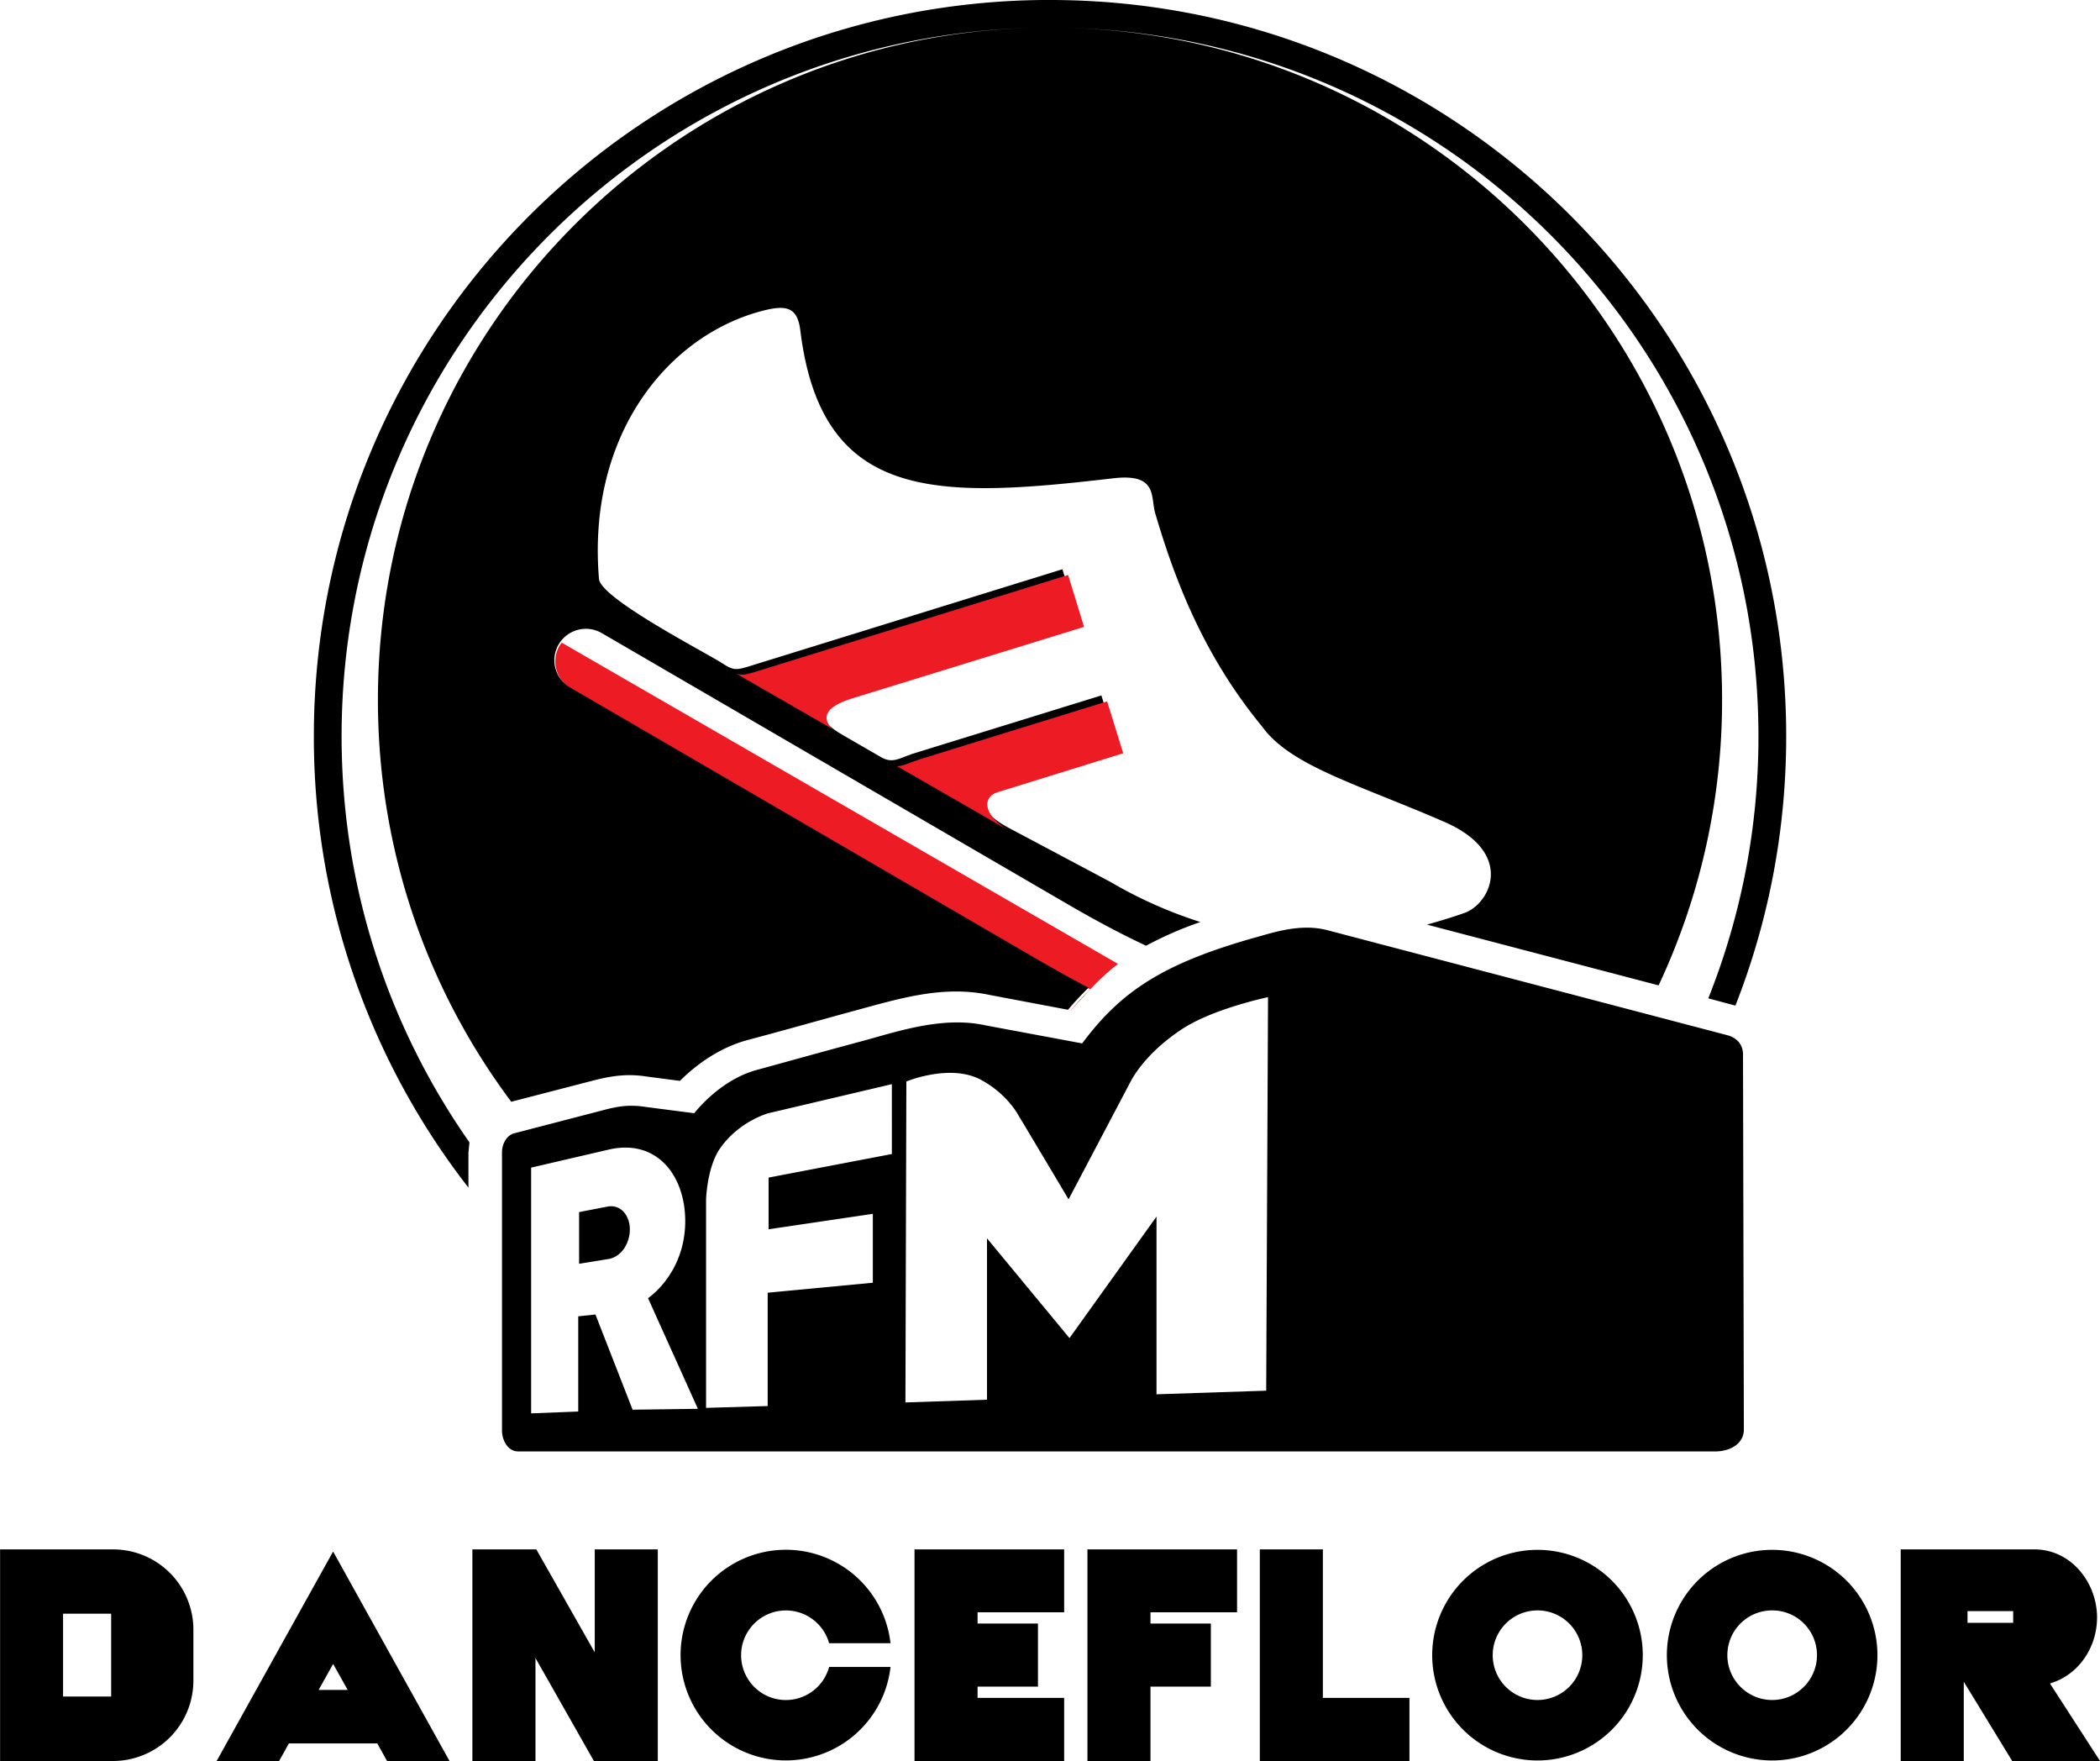 <svg xmlns="http://www.w3.org/2000/svg" width="195.36" height="163.793" viewBox="0 0 51.689 43.337">
    <g fill-rule="evenodd">
        <path d="M13.826 15.815l-.053.073a.772.772 0 0 0 .281 1.057l11.596 6.747c.412.237.806.457 1.187.654 0 0 .297-.331.682-.625l-13.694-7.907zm13.011 8.532a7.375 7.375 0 0 0-.507.543l.507-.543z" fill="#ed1b24"/>
        <path d="M14.946 29.694l-.692.134V31.1l.692-.112c.356-.044.557-.402.557-.736 0-.335-.223-.625-.557-.558zm16.22 4.529l-2.7.089v-4.373l-2.142 2.99-2.03-2.455v3.971l-2.008.067.023-7.898s1.071-.446 1.829-.045c.669.357.937.892.937.892.045.067 1.227 2.053 1.227 2.053l1.54-2.923c.134-.245.491-.758 1.227-1.249.758-.514 2.142-.803 2.142-.803zm-9.214-5.824l-3.034.58v1.272l2.566-.38v1.696l-2.588.245v2.789l-1.517.045v-5.132s.022-.737.312-1.205c.469-.714 1.227-.915 1.227-.915l3.034-.714zm-6.381 6.292l-.915-2.343-.423.045v2.343l-1.16.045v-6.047l1.919-.446c1.182-.268 1.874.647 1.874 1.763 0 .937-.491 1.584-.915 1.896l1.227 2.722zm27.331-8.745c0-.223-.134-.402-.379-.469l-9.862-2.589c-.692-.178-1.405.09-1.83.201-2.186.625-3.234 1.294-4.194 2.588l-2.388-.446c-1.026-.223-2.097.133-2.99.379-.915.245-1.718.469-2.61.714-.603.157-1.16.581-1.562 1.071l-1.205-.156c-.424-.067-.714 0-.982.067l-2.231.58c-.2.045-.313.268-.313.469v6.85c0 .223.134.513.402.513h29.451c.423 0 .714-.223.714-.535zM25.845 0c10.007 0 18.12 8.11 18.12 18.12 0 2.338-.443 4.572-1.25 6.627l-.667-.179a17.36 17.36 0 0 0 1.234-6.449c0-9.484-7.577-17.203-17.01-17.434L25.845.68l-.428.005C16.479.916 9.302 8.231 9.302 17.224c0 3.712 1.221 7.135 3.282 9.889l2.074-.537c.449-.11.816-.156 1.277-.081l.801.104c.462-.462 1.039-.837 1.665-1.005.872-.231 1.742-.479 2.613-.716 1.115-.3 2.184-.641 3.348-.393l1.926.364c.165-.196.333-.375.506-.543-.38-.196-.774-.416-1.186-.653L14.03 16.917a.773.773 0 0 1-.281-1.056.777.777 0 0 1 1.06-.283l11.578 6.736c.654.376 1.252.693 1.822.959a9.144 9.144 0 0 1 1.336-.583 10.984 10.984 0 0 1-2.224-.993l-2.499-1.328c-.853-.456-.76-.918-.413-1.021l3.093-.959-.393-1.275-4.614 1.426c-.361.116-.518.259-.808.093l-.92-.531c-.504-.288-.978-.728.068-1.057l5.708-1.76-.393-1.276-7.737 2.396c-.323.098-.384.081-.67-.104-.484-.3-2.96-1.582-3-2.055-.301-3.585 1.738-6.033 4.076-6.61.564-.139.813-.052.88.497.522 4.232 3.349 4.145 7.705 3.637 1.1-.127.911.456 1.03.86.53 1.807 1.261 3.585 2.634 5.253.702.969 2.337 1.409 4.484 2.343 1.75.762 1.133 2.015.495 2.24-.309.11-.617.202-.924.288l5.702 1.495a16.507 16.507 0 0 0 1.562-7.025C42.387 8.23 35.21.916 26.272.685L25.845.68l-.428.005C15.985.916 8.408 8.634 8.408 18.119c0 3.718 1.163 7.164 3.147 9.993l-.025.26v.854a18.036 18.036 0 0 1-3.805-11.107c0-10.01 8.112-18.12 18.12-18.12zm22.583 39.936v-.289h1.124v.289zm-1.644-1.807v5.207h1.552v-1.951l1.192 1.951h2.162l-1.231-1.905.061-.023c.646-.219 1.062-.843 1.094-1.513l.001-.011.002-.075c0-.877-.656-1.697-1.57-1.68zm-8.94 1.501a1.101 1.101 0 1 1 0 2.205 1.101 1.101 0 1 1 0-2.205zm0-1.49a2.591 2.591 0 1 0-.001 5.183 2.591 2.591 0 0 0 .001-5.183zm5.776 1.49a1.1 1.1 0 0 1 1.103 1.103c0 .606-.494 1.102-1.103 1.102s-1.103-.496-1.103-1.102c0-.612.494-1.103 1.103-1.103zm0-1.49a2.591 2.591 0 1 0-.001 5.183 2.591 2.591 0 0 0 .001-5.183zm-12.611-.011v5.207h3.683v-1.553h-2.131v-3.654zm-4.243 0v5.207h1.552v-1.83h1.486v-1.553h-1.486v-.277h2.131v-1.547zm-6.359 2.309h1.512a2.592 2.592 0 1 0 0 .584h-1.511a1.105 1.105 0 0 1-1.064.814 1.101 1.101 0 1 1 0-2.205c.499 0 .933.335 1.064.808zm-8.78-2.309v5.207h1.553v-2.534l1.438 2.534h1.573v-5.207h-1.552v2.534l-1.438-2.534zm10.883 0v5.207h3.683v-1.553h-2.131v-.277h1.486v-1.553h-1.486v-.277h2.131v-1.547zM1.552 39.711h1.184v2.038H1.552zm-1.55-1.582v5.207h2.786a1.979 1.979 0 0 0 1.972-1.974v-1.264a1.975 1.975 0 0 0-1.972-1.969zm8.556 3.458h-.715l.357-.64zm-.359-3.406l-2.867 5.156H6.87l.24-.433h2.177l.24.433h1.538z" class="fil0" clip-rule="evenodd" shape-rendering="geometricPrecision" text-rendering="geometricPrecision"/>
        <path d="M26.29 14.149l-7.75 2.399c-.199.06-.3.07-.414.032l2.352 1.353c-.227-.244-.226-.519.488-.743l5.717-1.763zm.961 3.111l-4.621 1.428c-.242.077-.392.165-.551.167l2.72 1.565c-.665-.422-.572-.826-.251-.922l3.098-.961z" clip-rule="evenodd" fill="#ed1b24" shape-rendering="geometricPrecision" text-rendering="geometricPrecision"/>
    </g>
</svg>
